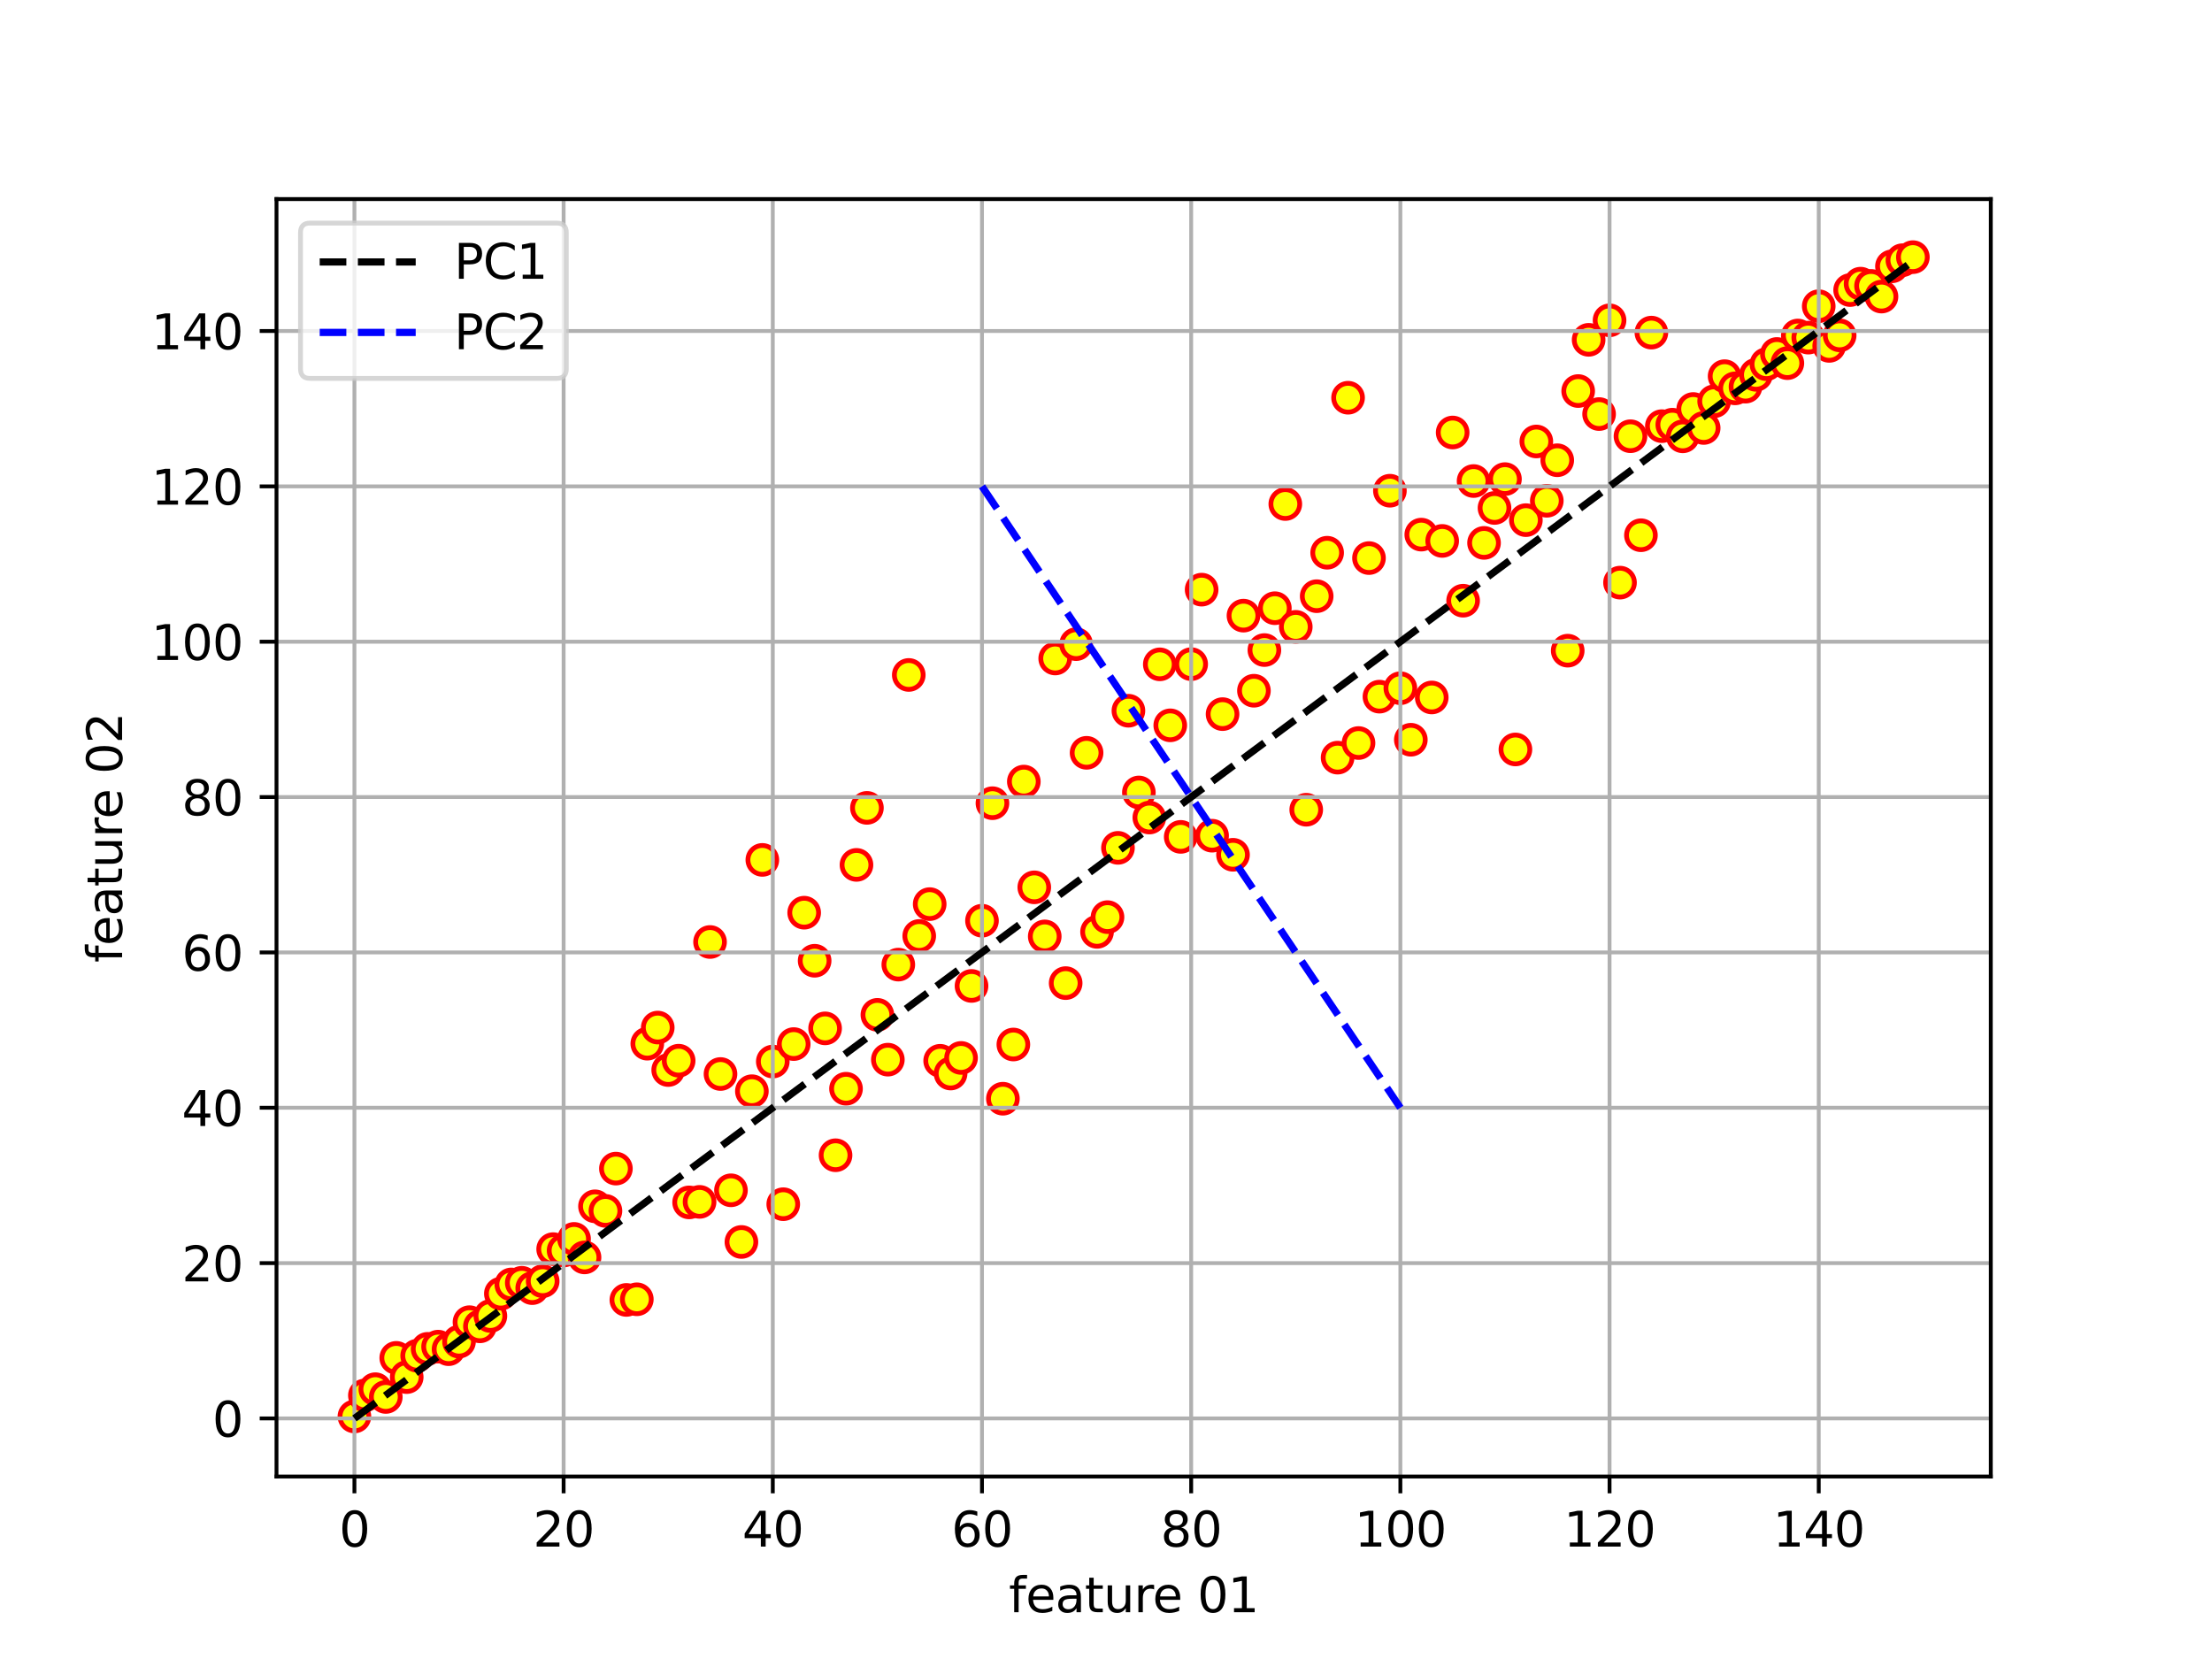 <?xml version="1.0" encoding="utf-8" standalone="no"?>
<!DOCTYPE svg PUBLIC "-//W3C//DTD SVG 1.1//EN"
  "http://www.w3.org/Graphics/SVG/1.1/DTD/svg11.dtd">
<svg xmlns:xlink="http://www.w3.org/1999/xlink" width="460.8pt" height="345.6pt" viewBox="0 0 460.8 345.6" xmlns="http://www.w3.org/2000/svg" version="1.1">
 <defs>
  <style type="text/css">*{stroke-linejoin: round; stroke-linecap: butt}</style>
 </defs>
 <g id="figure_1">
  <g id="patch_1">
   <path d="M 0 345.6 
L 460.8 345.6 
L 460.8 0 
L 0 0 
z
" style="fill: #ffffff"/>
  </g>
  <g id="axes_1">
   <g id="patch_2">
    <path d="M 57.6 307.584 
L 414.72 307.584 
L 414.72 41.472 
L 57.6 41.472 
z
" style="fill: #ffffff"/>
   </g>
   <g id="PathCollection_1">
    <defs>
     <path id="mea6f9abe26" d="M 0 3 
C 0.796 3 1.559 2.684 2.121 2.121 
C 2.684 1.559 3 0.796 3 0 
C 3 -0.796 2.684 -1.559 2.121 -2.121 
C 1.559 -2.684 0.796 -3 0 -3 
C -0.796 -3 -1.559 -2.684 -2.121 -2.121 
C -2.684 -1.559 -3 -0.796 -3 0 
C -3 0.796 -2.684 1.559 -2.121 2.121 
C -1.559 2.684 -0.796 3 0 3 
z
" style="stroke: #ff0000"/>
    </defs>
    <g clip-path="url(#pfb9ead00b9)">
     <use xlink:href="#mea6f9abe26" x="73.833" y="295.074" style="fill: #ffff00; stroke: #ff0000"/>
     <use xlink:href="#mea6f9abe26" x="76.012" y="290.694" style="fill: #ffff00; stroke: #ff0000"/>
     <use xlink:href="#mea6f9abe26" x="78.191" y="289.396" style="fill: #ffff00; stroke: #ff0000"/>
     <use xlink:href="#mea6f9abe26" x="80.369" y="291.011" style="fill: #ffff00; stroke: #ff0000"/>
     <use xlink:href="#mea6f9abe26" x="82.548" y="282.87" style="fill: #ffff00; stroke: #ff0000"/>
     <use xlink:href="#mea6f9abe26" x="84.727" y="286.873" style="fill: #ffff00; stroke: #ff0000"/>
     <use xlink:href="#mea6f9abe26" x="86.906" y="282.425" style="fill: #ffff00; stroke: #ff0000"/>
     <use xlink:href="#mea6f9abe26" x="89.085" y="280.988" style="fill: #ffff00; stroke: #ff0000"/>
     <use xlink:href="#mea6f9abe26" x="91.264" y="280.531" style="fill: #ffff00; stroke: #ff0000"/>
     <use xlink:href="#mea6f9abe26" x="93.443" y="281.061" style="fill: #ffff00; stroke: #ff0000"/>
     <use xlink:href="#mea6f9abe26" x="95.622" y="279.485" style="fill: #ffff00; stroke: #ff0000"/>
     <use xlink:href="#mea6f9abe26" x="97.801" y="275.436" style="fill: #ffff00; stroke: #ff0000"/>
     <use xlink:href="#mea6f9abe26" x="99.979" y="276.297" style="fill: #ffff00; stroke: #ff0000"/>
     <use xlink:href="#mea6f9abe26" x="102.158" y="274.141" style="fill: #ffff00; stroke: #ff0000"/>
     <use xlink:href="#mea6f9abe26" x="104.337" y="269.491" style="fill: #ffff00; stroke: #ff0000"/>
     <use xlink:href="#mea6f9abe26" x="106.516" y="267.574" style="fill: #ffff00; stroke: #ff0000"/>
     <use xlink:href="#mea6f9abe26" x="108.695" y="267.225" style="fill: #ffff00; stroke: #ff0000"/>
     <use xlink:href="#mea6f9abe26" x="110.874" y="268.342" style="fill: #ffff00; stroke: #ff0000"/>
     <use xlink:href="#mea6f9abe26" x="113.053" y="266.897" style="fill: #ffff00; stroke: #ff0000"/>
     <use xlink:href="#mea6f9abe26" x="115.232" y="260.218" style="fill: #ffff00; stroke: #ff0000"/>
     <use xlink:href="#mea6f9abe26" x="117.411" y="260.507" style="fill: #ffff00; stroke: #ff0000"/>
     <use xlink:href="#mea6f9abe26" x="119.589" y="258.086" style="fill: #ffff00; stroke: #ff0000"/>
     <use xlink:href="#mea6f9abe26" x="121.768" y="261.941" style="fill: #ffff00; stroke: #ff0000"/>
     <use xlink:href="#mea6f9abe26" x="123.947" y="251.298" style="fill: #ffff00; stroke: #ff0000"/>
     <use xlink:href="#mea6f9abe26" x="126.126" y="252.251" style="fill: #ffff00; stroke: #ff0000"/>
     <use xlink:href="#mea6f9abe26" x="128.305" y="243.441" style="fill: #ffff00; stroke: #ff0000"/>
     <use xlink:href="#mea6f9abe26" x="130.484" y="270.796" style="fill: #ffff00; stroke: #ff0000"/>
     <use xlink:href="#mea6f9abe26" x="132.663" y="270.665" style="fill: #ffff00; stroke: #ff0000"/>
     <use xlink:href="#mea6f9abe26" x="134.842" y="217.417" style="fill: #ffff00; stroke: #ff0000"/>
     <use xlink:href="#mea6f9abe26" x="137.021" y="214.062" style="fill: #ffff00; stroke: #ff0000"/>
     <use xlink:href="#mea6f9abe26" x="139.199" y="222.905" style="fill: #ffff00; stroke: #ff0000"/>
     <use xlink:href="#mea6f9abe26" x="141.378" y="220.963" style="fill: #ffff00; stroke: #ff0000"/>
     <use xlink:href="#mea6f9abe26" x="143.557" y="250.481" style="fill: #ffff00; stroke: #ff0000"/>
     <use xlink:href="#mea6f9abe26" x="145.736" y="250.372" style="fill: #ffff00; stroke: #ff0000"/>
     <use xlink:href="#mea6f9abe26" x="147.915" y="196.235" style="fill: #ffff00; stroke: #ff0000"/>
     <use xlink:href="#mea6f9abe26" x="150.094" y="223.737" style="fill: #ffff00; stroke: #ff0000"/>
     <use xlink:href="#mea6f9abe26" x="152.273" y="247.961" style="fill: #ffff00; stroke: #ff0000"/>
     <use xlink:href="#mea6f9abe26" x="154.452" y="258.724" style="fill: #ffff00; stroke: #ff0000"/>
     <use xlink:href="#mea6f9abe26" x="156.631" y="227.319" style="fill: #ffff00; stroke: #ff0000"/>
     <use xlink:href="#mea6f9abe26" x="158.809" y="179.132" style="fill: #ffff00; stroke: #ff0000"/>
     <use xlink:href="#mea6f9abe26" x="160.988" y="221.14" style="fill: #ffff00; stroke: #ff0000"/>
     <use xlink:href="#mea6f9abe26" x="163.167" y="250.859" style="fill: #ffff00; stroke: #ff0000"/>
     <use xlink:href="#mea6f9abe26" x="165.346" y="217.5" style="fill: #ffff00; stroke: #ff0000"/>
     <use xlink:href="#mea6f9abe26" x="167.525" y="190.13" style="fill: #ffff00; stroke: #ff0000"/>
     <use xlink:href="#mea6f9abe26" x="169.704" y="200.142" style="fill: #ffff00; stroke: #ff0000"/>
     <use xlink:href="#mea6f9abe26" x="171.883" y="214.228" style="fill: #ffff00; stroke: #ff0000"/>
     <use xlink:href="#mea6f9abe26" x="174.062" y="240.659" style="fill: #ffff00; stroke: #ff0000"/>
     <use xlink:href="#mea6f9abe26" x="176.241" y="226.804" style="fill: #ffff00; stroke: #ff0000"/>
     <use xlink:href="#mea6f9abe26" x="178.419" y="180.172" style="fill: #ffff00; stroke: #ff0000"/>
     <use xlink:href="#mea6f9abe26" x="180.598" y="168.294" style="fill: #ffff00; stroke: #ff0000"/>
     <use xlink:href="#mea6f9abe26" x="182.777" y="211.409" style="fill: #ffff00; stroke: #ff0000"/>
     <use xlink:href="#mea6f9abe26" x="184.956" y="220.745" style="fill: #ffff00; stroke: #ff0000"/>
     <use xlink:href="#mea6f9abe26" x="187.135" y="200.947" style="fill: #ffff00; stroke: #ff0000"/>
     <use xlink:href="#mea6f9abe26" x="189.314" y="140.605" style="fill: #ffff00; stroke: #ff0000"/>
     <use xlink:href="#mea6f9abe26" x="191.493" y="194.982" style="fill: #ffff00; stroke: #ff0000"/>
     <use xlink:href="#mea6f9abe26" x="193.672" y="188.345" style="fill: #ffff00; stroke: #ff0000"/>
     <use xlink:href="#mea6f9abe26" x="195.851" y="220.98" style="fill: #ffff00; stroke: #ff0000"/>
     <use xlink:href="#mea6f9abe26" x="198.029" y="223.638" style="fill: #ffff00; stroke: #ff0000"/>
     <use xlink:href="#mea6f9abe26" x="200.208" y="220.387" style="fill: #ffff00; stroke: #ff0000"/>
     <use xlink:href="#mea6f9abe26" x="202.387" y="205.389" style="fill: #ffff00; stroke: #ff0000"/>
     <use xlink:href="#mea6f9abe26" x="204.566" y="191.803" style="fill: #ffff00; stroke: #ff0000"/>
     <use xlink:href="#mea6f9abe26" x="206.745" y="167.321" style="fill: #ffff00; stroke: #ff0000"/>
     <use xlink:href="#mea6f9abe26" x="208.924" y="228.883" style="fill: #ffff00; stroke: #ff0000"/>
     <use xlink:href="#mea6f9abe26" x="211.103" y="217.59" style="fill: #ffff00; stroke: #ff0000"/>
     <use xlink:href="#mea6f9abe26" x="213.282" y="162.819" style="fill: #ffff00; stroke: #ff0000"/>
     <use xlink:href="#mea6f9abe26" x="215.461" y="184.849" style="fill: #ffff00; stroke: #ff0000"/>
     <use xlink:href="#mea6f9abe26" x="217.639" y="195.07" style="fill: #ffff00; stroke: #ff0000"/>
     <use xlink:href="#mea6f9abe26" x="219.818" y="137.176" style="fill: #ffff00; stroke: #ff0000"/>
     <use xlink:href="#mea6f9abe26" x="221.997" y="204.801" style="fill: #ffff00; stroke: #ff0000"/>
     <use xlink:href="#mea6f9abe26" x="224.176" y="134.188" style="fill: #ffff00; stroke: #ff0000"/>
     <use xlink:href="#mea6f9abe26" x="226.355" y="156.825" style="fill: #ffff00; stroke: #ff0000"/>
     <use xlink:href="#mea6f9abe26" x="228.534" y="194.122" style="fill: #ffff00; stroke: #ff0000"/>
     <use xlink:href="#mea6f9abe26" x="230.713" y="191.056" style="fill: #ffff00; stroke: #ff0000"/>
     <use xlink:href="#mea6f9abe26" x="232.892" y="176.621" style="fill: #ffff00; stroke: #ff0000"/>
     <use xlink:href="#mea6f9abe26" x="235.071" y="148.06" style="fill: #ffff00; stroke: #ff0000"/>
     <use xlink:href="#mea6f9abe26" x="237.249" y="165.084" style="fill: #ffff00; stroke: #ff0000"/>
     <use xlink:href="#mea6f9abe26" x="239.428" y="170.309" style="fill: #ffff00; stroke: #ff0000"/>
     <use xlink:href="#mea6f9abe26" x="241.607" y="138.394" style="fill: #ffff00; stroke: #ff0000"/>
     <use xlink:href="#mea6f9abe26" x="243.786" y="151.1" style="fill: #ffff00; stroke: #ff0000"/>
     <use xlink:href="#mea6f9abe26" x="245.965" y="174.336" style="fill: #ffff00; stroke: #ff0000"/>
     <use xlink:href="#mea6f9abe26" x="248.144" y="138.354" style="fill: #ffff00; stroke: #ff0000"/>
     <use xlink:href="#mea6f9abe26" x="250.323" y="122.836" style="fill: #ffff00; stroke: #ff0000"/>
     <use xlink:href="#mea6f9abe26" x="252.502" y="174.093" style="fill: #ffff00; stroke: #ff0000"/>
     <use xlink:href="#mea6f9abe26" x="254.681" y="148.766" style="fill: #ffff00; stroke: #ff0000"/>
     <use xlink:href="#mea6f9abe26" x="256.859" y="178.066" style="fill: #ffff00; stroke: #ff0000"/>
     <use xlink:href="#mea6f9abe26" x="259.038" y="128.25" style="fill: #ffff00; stroke: #ff0000"/>
     <use xlink:href="#mea6f9abe26" x="261.217" y="143.894" style="fill: #ffff00; stroke: #ff0000"/>
     <use xlink:href="#mea6f9abe26" x="263.396" y="135.42" style="fill: #ffff00; stroke: #ff0000"/>
     <use xlink:href="#mea6f9abe26" x="265.575" y="126.701" style="fill: #ffff00; stroke: #ff0000"/>
     <use xlink:href="#mea6f9abe26" x="267.754" y="104.997" style="fill: #ffff00; stroke: #ff0000"/>
     <use xlink:href="#mea6f9abe26" x="269.933" y="130.585" style="fill: #ffff00; stroke: #ff0000"/>
     <use xlink:href="#mea6f9abe26" x="272.112" y="168.681" style="fill: #ffff00; stroke: #ff0000"/>
     <use xlink:href="#mea6f9abe26" x="274.291" y="124.198" style="fill: #ffff00; stroke: #ff0000"/>
     <use xlink:href="#mea6f9abe26" x="276.469" y="115.145" style="fill: #ffff00; stroke: #ff0000"/>
     <use xlink:href="#mea6f9abe26" x="278.648" y="157.832" style="fill: #ffff00; stroke: #ff0000"/>
     <use xlink:href="#mea6f9abe26" x="280.827" y="82.855" style="fill: #ffff00; stroke: #ff0000"/>
     <use xlink:href="#mea6f9abe26" x="283.006" y="154.788" style="fill: #ffff00; stroke: #ff0000"/>
     <use xlink:href="#mea6f9abe26" x="285.185" y="116.257" style="fill: #ffff00; stroke: #ff0000"/>
     <use xlink:href="#mea6f9abe26" x="287.364" y="145.126" style="fill: #ffff00; stroke: #ff0000"/>
     <use xlink:href="#mea6f9abe26" x="289.543" y="102.227" style="fill: #ffff00; stroke: #ff0000"/>
     <use xlink:href="#mea6f9abe26" x="291.722" y="143.369" style="fill: #ffff00; stroke: #ff0000"/>
     <use xlink:href="#mea6f9abe26" x="293.901" y="154.102" style="fill: #ffff00; stroke: #ff0000"/>
     <use xlink:href="#mea6f9abe26" x="296.079" y="111.373" style="fill: #ffff00; stroke: #ff0000"/>
     <use xlink:href="#mea6f9abe26" x="298.258" y="145.295" style="fill: #ffff00; stroke: #ff0000"/>
     <use xlink:href="#mea6f9abe26" x="300.437" y="112.684" style="fill: #ffff00; stroke: #ff0000"/>
     <use xlink:href="#mea6f9abe26" x="302.616" y="90.098" style="fill: #ffff00; stroke: #ff0000"/>
     <use xlink:href="#mea6f9abe26" x="304.795" y="125.137" style="fill: #ffff00; stroke: #ff0000"/>
     <use xlink:href="#mea6f9abe26" x="306.974" y="100.209" style="fill: #ffff00; stroke: #ff0000"/>
     <use xlink:href="#mea6f9abe26" x="309.153" y="113.096" style="fill: #ffff00; stroke: #ff0000"/>
     <use xlink:href="#mea6f9abe26" x="311.332" y="105.818" style="fill: #ffff00; stroke: #ff0000"/>
     <use xlink:href="#mea6f9abe26" x="313.511" y="99.809" style="fill: #ffff00; stroke: #ff0000"/>
     <use xlink:href="#mea6f9abe26" x="315.689" y="156.125" style="fill: #ffff00; stroke: #ff0000"/>
     <use xlink:href="#mea6f9abe26" x="317.868" y="108.356" style="fill: #ffff00; stroke: #ff0000"/>
     <use xlink:href="#mea6f9abe26" x="320.047" y="91.969" style="fill: #ffff00; stroke: #ff0000"/>
     <use xlink:href="#mea6f9abe26" x="322.226" y="104.32" style="fill: #ffff00; stroke: #ff0000"/>
     <use xlink:href="#mea6f9abe26" x="324.405" y="95.878" style="fill: #ffff00; stroke: #ff0000"/>
     <use xlink:href="#mea6f9abe26" x="326.584" y="135.548" style="fill: #ffff00; stroke: #ff0000"/>
     <use xlink:href="#mea6f9abe26" x="328.763" y="81.463" style="fill: #ffff00; stroke: #ff0000"/>
     <use xlink:href="#mea6f9abe26" x="330.942" y="70.792" style="fill: #ffff00; stroke: #ff0000"/>
     <use xlink:href="#mea6f9abe26" x="333.121" y="86.256" style="fill: #ffff00; stroke: #ff0000"/>
     <use xlink:href="#mea6f9abe26" x="335.299" y="66.727" style="fill: #ffff00; stroke: #ff0000"/>
     <use xlink:href="#mea6f9abe26" x="337.478" y="121.373" style="fill: #ffff00; stroke: #ff0000"/>
     <use xlink:href="#mea6f9abe26" x="339.657" y="90.876" style="fill: #ffff00; stroke: #ff0000"/>
     <use xlink:href="#mea6f9abe26" x="341.836" y="111.499" style="fill: #ffff00; stroke: #ff0000"/>
     <use xlink:href="#mea6f9abe26" x="344.015" y="69.289" style="fill: #ffff00; stroke: #ff0000"/>
     <use xlink:href="#mea6f9abe26" x="346.194" y="88.775" style="fill: #ffff00; stroke: #ff0000"/>
     <use xlink:href="#mea6f9abe26" x="348.373" y="88.473" style="fill: #ffff00; stroke: #ff0000"/>
     <use xlink:href="#mea6f9abe26" x="350.552" y="90.897" style="fill: #ffff00; stroke: #ff0000"/>
     <use xlink:href="#mea6f9abe26" x="352.731" y="85.203" style="fill: #ffff00; stroke: #ff0000"/>
     <use xlink:href="#mea6f9abe26" x="354.909" y="89.155" style="fill: #ffff00; stroke: #ff0000"/>
     <use xlink:href="#mea6f9abe26" x="357.088" y="83.592" style="fill: #ffff00; stroke: #ff0000"/>
     <use xlink:href="#mea6f9abe26" x="359.267" y="78.365" style="fill: #ffff00; stroke: #ff0000"/>
     <use xlink:href="#mea6f9abe26" x="361.446" y="80.904" style="fill: #ffff00; stroke: #ff0000"/>
     <use xlink:href="#mea6f9abe26" x="363.625" y="80.545" style="fill: #ffff00; stroke: #ff0000"/>
     <use xlink:href="#mea6f9abe26" x="365.804" y="78.081" style="fill: #ffff00; stroke: #ff0000"/>
     <use xlink:href="#mea6f9abe26" x="367.983" y="75.866" style="fill: #ffff00; stroke: #ff0000"/>
     <use xlink:href="#mea6f9abe26" x="370.162" y="73.74" style="fill: #ffff00; stroke: #ff0000"/>
     <use xlink:href="#mea6f9abe26" x="372.341" y="75.65" style="fill: #ffff00; stroke: #ff0000"/>
     <use xlink:href="#mea6f9abe26" x="374.519" y="69.893" style="fill: #ffff00; stroke: #ff0000"/>
     <use xlink:href="#mea6f9abe26" x="376.698" y="70.333" style="fill: #ffff00; stroke: #ff0000"/>
     <use xlink:href="#mea6f9abe26" x="378.877" y="63.789" style="fill: #ffff00; stroke: #ff0000"/>
     <use xlink:href="#mea6f9abe26" x="381.056" y="72.054" style="fill: #ffff00; stroke: #ff0000"/>
     <use xlink:href="#mea6f9abe26" x="383.235" y="69.857" style="fill: #ffff00; stroke: #ff0000"/>
     <use xlink:href="#mea6f9abe26" x="385.414" y="60.425" style="fill: #ffff00; stroke: #ff0000"/>
     <use xlink:href="#mea6f9abe26" x="387.593" y="59.094" style="fill: #ffff00; stroke: #ff0000"/>
     <use xlink:href="#mea6f9abe26" x="389.772" y="59.559" style="fill: #ffff00; stroke: #ff0000"/>
     <use xlink:href="#mea6f9abe26" x="391.951" y="61.783" style="fill: #ffff00; stroke: #ff0000"/>
     <use xlink:href="#mea6f9abe26" x="394.129" y="55.479" style="fill: #ffff00; stroke: #ff0000"/>
     <use xlink:href="#mea6f9abe26" x="396.308" y="54.208" style="fill: #ffff00; stroke: #ff0000"/>
     <use xlink:href="#mea6f9abe26" x="398.487" y="53.568" style="fill: #ffff00; stroke: #ff0000"/>
    </g>
   </g>
   <g id="matplotlib.axis_1">
    <g id="xtick_1">
     <g id="line2d_1">
      <path d="M 73.833 307.584 
L 73.833 41.472 
" clip-path="url(#pfb9ead00b9)" style="fill: none; stroke: #b0b0b0; stroke-width: 0.8; stroke-linecap: square"/>
     </g>
     <g id="line2d_2">
      <defs>
       <path id="m27be4d4d82" d="M 0 0 
L 0 3.5 
" style="stroke: #000000; stroke-width: 0.8"/>
      </defs>
      <g>
       <use xlink:href="#m27be4d4d82" x="73.833" y="307.584" style="stroke: #000000; stroke-width: 0.8"/>
      </g>
     </g>
     <g id="text_1">
      <!-- 0 -->
      <g transform="translate(70.651 322.182) scale(0.1 -0.1)">
       <defs>
        <path id="DejaVuSans-30" d="M 2034 4250 
Q 1547 4250 1301 3770 
Q 1056 3291 1056 2328 
Q 1056 1369 1301 889 
Q 1547 409 2034 409 
Q 2525 409 2770 889 
Q 3016 1369 3016 2328 
Q 3016 3291 2770 3770 
Q 2525 4250 2034 4250 
z
M 2034 4750 
Q 2819 4750 3233 4129 
Q 3647 3509 3647 2328 
Q 3647 1150 3233 529 
Q 2819 -91 2034 -91 
Q 1250 -91 836 529 
Q 422 1150 422 2328 
Q 422 3509 836 4129 
Q 1250 4750 2034 4750 
z
" transform="scale(0.016)"/>
       </defs>
       <use xlink:href="#DejaVuSans-30"/>
      </g>
     </g>
    </g>
    <g id="xtick_2">
     <g id="line2d_3">
      <path d="M 117.411 307.584 
L 117.411 41.472 
" clip-path="url(#pfb9ead00b9)" style="fill: none; stroke: #b0b0b0; stroke-width: 0.8; stroke-linecap: square"/>
     </g>
     <g id="line2d_4">
      <g>
       <use xlink:href="#m27be4d4d82" x="117.411" y="307.584" style="stroke: #000000; stroke-width: 0.8"/>
      </g>
     </g>
     <g id="text_2">
      <!-- 20 -->
      <g transform="translate(111.048 322.182) scale(0.1 -0.1)">
       <defs>
        <path id="DejaVuSans-32" d="M 1228 531 
L 3431 531 
L 3431 0 
L 469 0 
L 469 531 
Q 828 903 1448 1529 
Q 2069 2156 2228 2338 
Q 2531 2678 2651 2914 
Q 2772 3150 2772 3378 
Q 2772 3750 2511 3984 
Q 2250 4219 1831 4219 
Q 1534 4219 1204 4116 
Q 875 4013 500 3803 
L 500 4441 
Q 881 4594 1212 4672 
Q 1544 4750 1819 4750 
Q 2544 4750 2975 4387 
Q 3406 4025 3406 3419 
Q 3406 3131 3298 2873 
Q 3191 2616 2906 2266 
Q 2828 2175 2409 1742 
Q 1991 1309 1228 531 
z
" transform="scale(0.016)"/>
       </defs>
       <use xlink:href="#DejaVuSans-32"/>
       <use xlink:href="#DejaVuSans-30" x="63.623"/>
      </g>
     </g>
    </g>
    <g id="xtick_3">
     <g id="line2d_5">
      <path d="M 160.988 307.584 
L 160.988 41.472 
" clip-path="url(#pfb9ead00b9)" style="fill: none; stroke: #b0b0b0; stroke-width: 0.8; stroke-linecap: square"/>
     </g>
     <g id="line2d_6">
      <g>
       <use xlink:href="#m27be4d4d82" x="160.988" y="307.584" style="stroke: #000000; stroke-width: 0.8"/>
      </g>
     </g>
     <g id="text_3">
      <!-- 40 -->
      <g transform="translate(154.626 322.182) scale(0.1 -0.1)">
       <defs>
        <path id="DejaVuSans-34" d="M 2419 4116 
L 825 1625 
L 2419 1625 
L 2419 4116 
z
M 2253 4666 
L 3047 4666 
L 3047 1625 
L 3713 1625 
L 3713 1100 
L 3047 1100 
L 3047 0 
L 2419 0 
L 2419 1100 
L 313 1100 
L 313 1709 
L 2253 4666 
z
" transform="scale(0.016)"/>
       </defs>
       <use xlink:href="#DejaVuSans-34"/>
       <use xlink:href="#DejaVuSans-30" x="63.623"/>
      </g>
     </g>
    </g>
    <g id="xtick_4">
     <g id="line2d_7">
      <path d="M 204.566 307.584 
L 204.566 41.472 
" clip-path="url(#pfb9ead00b9)" style="fill: none; stroke: #b0b0b0; stroke-width: 0.8; stroke-linecap: square"/>
     </g>
     <g id="line2d_8">
      <g>
       <use xlink:href="#m27be4d4d82" x="204.566" y="307.584" style="stroke: #000000; stroke-width: 0.8"/>
      </g>
     </g>
     <g id="text_4">
      <!-- 60 -->
      <g transform="translate(198.204 322.182) scale(0.1 -0.1)">
       <defs>
        <path id="DejaVuSans-36" d="M 2113 2584 
Q 1688 2584 1439 2293 
Q 1191 2003 1191 1497 
Q 1191 994 1439 701 
Q 1688 409 2113 409 
Q 2538 409 2786 701 
Q 3034 994 3034 1497 
Q 3034 2003 2786 2293 
Q 2538 2584 2113 2584 
z
M 3366 4563 
L 3366 3988 
Q 3128 4100 2886 4159 
Q 2644 4219 2406 4219 
Q 1781 4219 1451 3797 
Q 1122 3375 1075 2522 
Q 1259 2794 1537 2939 
Q 1816 3084 2150 3084 
Q 2853 3084 3261 2657 
Q 3669 2231 3669 1497 
Q 3669 778 3244 343 
Q 2819 -91 2113 -91 
Q 1303 -91 875 529 
Q 447 1150 447 2328 
Q 447 3434 972 4092 
Q 1497 4750 2381 4750 
Q 2619 4750 2861 4703 
Q 3103 4656 3366 4563 
z
" transform="scale(0.016)"/>
       </defs>
       <use xlink:href="#DejaVuSans-36"/>
       <use xlink:href="#DejaVuSans-30" x="63.623"/>
      </g>
     </g>
    </g>
    <g id="xtick_5">
     <g id="line2d_9">
      <path d="M 248.144 307.584 
L 248.144 41.472 
" clip-path="url(#pfb9ead00b9)" style="fill: none; stroke: #b0b0b0; stroke-width: 0.8; stroke-linecap: square"/>
     </g>
     <g id="line2d_10">
      <g>
       <use xlink:href="#m27be4d4d82" x="248.144" y="307.584" style="stroke: #000000; stroke-width: 0.8"/>
      </g>
     </g>
     <g id="text_5">
      <!-- 80 -->
      <g transform="translate(241.781 322.182) scale(0.1 -0.1)">
       <defs>
        <path id="DejaVuSans-38" d="M 2034 2216 
Q 1584 2216 1326 1975 
Q 1069 1734 1069 1313 
Q 1069 891 1326 650 
Q 1584 409 2034 409 
Q 2484 409 2743 651 
Q 3003 894 3003 1313 
Q 3003 1734 2745 1975 
Q 2488 2216 2034 2216 
z
M 1403 2484 
Q 997 2584 770 2862 
Q 544 3141 544 3541 
Q 544 4100 942 4425 
Q 1341 4750 2034 4750 
Q 2731 4750 3128 4425 
Q 3525 4100 3525 3541 
Q 3525 3141 3298 2862 
Q 3072 2584 2669 2484 
Q 3125 2378 3379 2068 
Q 3634 1759 3634 1313 
Q 3634 634 3220 271 
Q 2806 -91 2034 -91 
Q 1263 -91 848 271 
Q 434 634 434 1313 
Q 434 1759 690 2068 
Q 947 2378 1403 2484 
z
M 1172 3481 
Q 1172 3119 1398 2916 
Q 1625 2713 2034 2713 
Q 2441 2713 2670 2916 
Q 2900 3119 2900 3481 
Q 2900 3844 2670 4047 
Q 2441 4250 2034 4250 
Q 1625 4250 1398 4047 
Q 1172 3844 1172 3481 
z
" transform="scale(0.016)"/>
       </defs>
       <use xlink:href="#DejaVuSans-38"/>
       <use xlink:href="#DejaVuSans-30" x="63.623"/>
      </g>
     </g>
    </g>
    <g id="xtick_6">
     <g id="line2d_11">
      <path d="M 291.722 307.584 
L 291.722 41.472 
" clip-path="url(#pfb9ead00b9)" style="fill: none; stroke: #b0b0b0; stroke-width: 0.8; stroke-linecap: square"/>
     </g>
     <g id="line2d_12">
      <g>
       <use xlink:href="#m27be4d4d82" x="291.722" y="307.584" style="stroke: #000000; stroke-width: 0.8"/>
      </g>
     </g>
     <g id="text_6">
      <!-- 100 -->
      <g transform="translate(282.178 322.182) scale(0.1 -0.1)">
       <defs>
        <path id="DejaVuSans-31" d="M 794 531 
L 1825 531 
L 1825 4091 
L 703 3866 
L 703 4441 
L 1819 4666 
L 2450 4666 
L 2450 531 
L 3481 531 
L 3481 0 
L 794 0 
L 794 531 
z
" transform="scale(0.016)"/>
       </defs>
       <use xlink:href="#DejaVuSans-31"/>
       <use xlink:href="#DejaVuSans-30" x="63.623"/>
       <use xlink:href="#DejaVuSans-30" x="127.246"/>
      </g>
     </g>
    </g>
    <g id="xtick_7">
     <g id="line2d_13">
      <path d="M 335.299 307.584 
L 335.299 41.472 
" clip-path="url(#pfb9ead00b9)" style="fill: none; stroke: #b0b0b0; stroke-width: 0.8; stroke-linecap: square"/>
     </g>
     <g id="line2d_14">
      <g>
       <use xlink:href="#m27be4d4d82" x="335.299" y="307.584" style="stroke: #000000; stroke-width: 0.8"/>
      </g>
     </g>
     <g id="text_7">
      <!-- 120 -->
      <g transform="translate(325.756 322.182) scale(0.1 -0.1)">
       <use xlink:href="#DejaVuSans-31"/>
       <use xlink:href="#DejaVuSans-32" x="63.623"/>
       <use xlink:href="#DejaVuSans-30" x="127.246"/>
      </g>
     </g>
    </g>
    <g id="xtick_8">
     <g id="line2d_15">
      <path d="M 378.877 307.584 
L 378.877 41.472 
" clip-path="url(#pfb9ead00b9)" style="fill: none; stroke: #b0b0b0; stroke-width: 0.8; stroke-linecap: square"/>
     </g>
     <g id="line2d_16">
      <g>
       <use xlink:href="#m27be4d4d82" x="378.877" y="307.584" style="stroke: #000000; stroke-width: 0.8"/>
      </g>
     </g>
     <g id="text_8">
      <!-- 140 -->
      <g transform="translate(369.334 322.182) scale(0.1 -0.1)">
       <use xlink:href="#DejaVuSans-31"/>
       <use xlink:href="#DejaVuSans-34" x="63.623"/>
       <use xlink:href="#DejaVuSans-30" x="127.246"/>
      </g>
     </g>
    </g>
    <g id="text_9">
     <!-- feature 01 -->
     <g transform="translate(210.159 335.861) scale(0.1 -0.1)">
      <defs>
       <path id="DejaVuSans-66" d="M 2375 4863 
L 2375 4384 
L 1825 4384 
Q 1516 4384 1395 4259 
Q 1275 4134 1275 3809 
L 1275 3500 
L 2222 3500 
L 2222 3053 
L 1275 3053 
L 1275 0 
L 697 0 
L 697 3053 
L 147 3053 
L 147 3500 
L 697 3500 
L 697 3744 
Q 697 4328 969 4595 
Q 1241 4863 1831 4863 
L 2375 4863 
z
" transform="scale(0.016)"/>
       <path id="DejaVuSans-65" d="M 3597 1894 
L 3597 1613 
L 953 1613 
Q 991 1019 1311 708 
Q 1631 397 2203 397 
Q 2534 397 2845 478 
Q 3156 559 3463 722 
L 3463 178 
Q 3153 47 2828 -22 
Q 2503 -91 2169 -91 
Q 1331 -91 842 396 
Q 353 884 353 1716 
Q 353 2575 817 3079 
Q 1281 3584 2069 3584 
Q 2775 3584 3186 3129 
Q 3597 2675 3597 1894 
z
M 3022 2063 
Q 3016 2534 2758 2815 
Q 2500 3097 2075 3097 
Q 1594 3097 1305 2825 
Q 1016 2553 972 2059 
L 3022 2063 
z
" transform="scale(0.016)"/>
       <path id="DejaVuSans-61" d="M 2194 1759 
Q 1497 1759 1228 1600 
Q 959 1441 959 1056 
Q 959 750 1161 570 
Q 1363 391 1709 391 
Q 2188 391 2477 730 
Q 2766 1069 2766 1631 
L 2766 1759 
L 2194 1759 
z
M 3341 1997 
L 3341 0 
L 2766 0 
L 2766 531 
Q 2569 213 2275 61 
Q 1981 -91 1556 -91 
Q 1019 -91 701 211 
Q 384 513 384 1019 
Q 384 1609 779 1909 
Q 1175 2209 1959 2209 
L 2766 2209 
L 2766 2266 
Q 2766 2663 2505 2880 
Q 2244 3097 1772 3097 
Q 1472 3097 1187 3025 
Q 903 2953 641 2809 
L 641 3341 
Q 956 3463 1253 3523 
Q 1550 3584 1831 3584 
Q 2591 3584 2966 3190 
Q 3341 2797 3341 1997 
z
" transform="scale(0.016)"/>
       <path id="DejaVuSans-74" d="M 1172 4494 
L 1172 3500 
L 2356 3500 
L 2356 3053 
L 1172 3053 
L 1172 1153 
Q 1172 725 1289 603 
Q 1406 481 1766 481 
L 2356 481 
L 2356 0 
L 1766 0 
Q 1100 0 847 248 
Q 594 497 594 1153 
L 594 3053 
L 172 3053 
L 172 3500 
L 594 3500 
L 594 4494 
L 1172 4494 
z
" transform="scale(0.016)"/>
       <path id="DejaVuSans-75" d="M 544 1381 
L 544 3500 
L 1119 3500 
L 1119 1403 
Q 1119 906 1312 657 
Q 1506 409 1894 409 
Q 2359 409 2629 706 
Q 2900 1003 2900 1516 
L 2900 3500 
L 3475 3500 
L 3475 0 
L 2900 0 
L 2900 538 
Q 2691 219 2414 64 
Q 2138 -91 1772 -91 
Q 1169 -91 856 284 
Q 544 659 544 1381 
z
M 1991 3584 
L 1991 3584 
z
" transform="scale(0.016)"/>
       <path id="DejaVuSans-72" d="M 2631 2963 
Q 2534 3019 2420 3045 
Q 2306 3072 2169 3072 
Q 1681 3072 1420 2755 
Q 1159 2438 1159 1844 
L 1159 0 
L 581 0 
L 581 3500 
L 1159 3500 
L 1159 2956 
Q 1341 3275 1631 3429 
Q 1922 3584 2338 3584 
Q 2397 3584 2469 3576 
Q 2541 3569 2628 3553 
L 2631 2963 
z
" transform="scale(0.016)"/>
       <path id="DejaVuSans-20" transform="scale(0.016)"/>
      </defs>
      <use xlink:href="#DejaVuSans-66"/>
      <use xlink:href="#DejaVuSans-65" x="35.205"/>
      <use xlink:href="#DejaVuSans-61" x="96.729"/>
      <use xlink:href="#DejaVuSans-74" x="158.008"/>
      <use xlink:href="#DejaVuSans-75" x="197.217"/>
      <use xlink:href="#DejaVuSans-72" x="260.596"/>
      <use xlink:href="#DejaVuSans-65" x="299.459"/>
      <use xlink:href="#DejaVuSans-20" x="360.982"/>
      <use xlink:href="#DejaVuSans-30" x="392.77"/>
      <use xlink:href="#DejaVuSans-31" x="456.393"/>
     </g>
    </g>
   </g>
   <g id="matplotlib.axis_2">
    <g id="ytick_1">
     <g id="line2d_17">
      <path d="M 57.6 295.488 
L 414.72 295.488 
" clip-path="url(#pfb9ead00b9)" style="fill: none; stroke: #b0b0b0; stroke-width: 0.8; stroke-linecap: square"/>
     </g>
     <g id="line2d_18">
      <defs>
       <path id="m6f2629dde0" d="M 0 0 
L -3.5 0 
" style="stroke: #000000; stroke-width: 0.8"/>
      </defs>
      <g>
       <use xlink:href="#m6f2629dde0" x="57.6" y="295.488" style="stroke: #000000; stroke-width: 0.8"/>
      </g>
     </g>
     <g id="text_10">
      <!-- 0 -->
      <g transform="translate(44.237 299.287) scale(0.1 -0.1)">
       <use xlink:href="#DejaVuSans-30"/>
      </g>
     </g>
    </g>
    <g id="ytick_2">
     <g id="line2d_19">
      <path d="M 57.6 263.126 
L 414.72 263.126 
" clip-path="url(#pfb9ead00b9)" style="fill: none; stroke: #b0b0b0; stroke-width: 0.8; stroke-linecap: square"/>
     </g>
     <g id="line2d_20">
      <g>
       <use xlink:href="#m6f2629dde0" x="57.6" y="263.126" style="stroke: #000000; stroke-width: 0.8"/>
      </g>
     </g>
     <g id="text_11">
      <!-- 20 -->
      <g transform="translate(37.875 266.926) scale(0.1 -0.1)">
       <use xlink:href="#DejaVuSans-32"/>
       <use xlink:href="#DejaVuSans-30" x="63.623"/>
      </g>
     </g>
    </g>
    <g id="ytick_3">
     <g id="line2d_21">
      <path d="M 57.6 230.765 
L 414.72 230.765 
" clip-path="url(#pfb9ead00b9)" style="fill: none; stroke: #b0b0b0; stroke-width: 0.8; stroke-linecap: square"/>
     </g>
     <g id="line2d_22">
      <g>
       <use xlink:href="#m6f2629dde0" x="57.6" y="230.765" style="stroke: #000000; stroke-width: 0.8"/>
      </g>
     </g>
     <g id="text_12">
      <!-- 40 -->
      <g transform="translate(37.875 234.564) scale(0.1 -0.1)">
       <use xlink:href="#DejaVuSans-34"/>
       <use xlink:href="#DejaVuSans-30" x="63.623"/>
      </g>
     </g>
    </g>
    <g id="ytick_4">
     <g id="line2d_23">
      <path d="M 57.6 198.403 
L 414.72 198.403 
" clip-path="url(#pfb9ead00b9)" style="fill: none; stroke: #b0b0b0; stroke-width: 0.8; stroke-linecap: square"/>
     </g>
     <g id="line2d_24">
      <g>
       <use xlink:href="#m6f2629dde0" x="57.6" y="198.403" style="stroke: #000000; stroke-width: 0.8"/>
      </g>
     </g>
     <g id="text_13">
      <!-- 60 -->
      <g transform="translate(37.875 202.203) scale(0.1 -0.1)">
       <use xlink:href="#DejaVuSans-36"/>
       <use xlink:href="#DejaVuSans-30" x="63.623"/>
      </g>
     </g>
    </g>
    <g id="ytick_5">
     <g id="line2d_25">
      <path d="M 57.6 166.042 
L 414.72 166.042 
" clip-path="url(#pfb9ead00b9)" style="fill: none; stroke: #b0b0b0; stroke-width: 0.8; stroke-linecap: square"/>
     </g>
     <g id="line2d_26">
      <g>
       <use xlink:href="#m6f2629dde0" x="57.6" y="166.042" style="stroke: #000000; stroke-width: 0.8"/>
      </g>
     </g>
     <g id="text_14">
      <!-- 80 -->
      <g transform="translate(37.875 169.841) scale(0.1 -0.1)">
       <use xlink:href="#DejaVuSans-38"/>
       <use xlink:href="#DejaVuSans-30" x="63.623"/>
      </g>
     </g>
    </g>
    <g id="ytick_6">
     <g id="line2d_27">
      <path d="M 57.6 133.68 
L 414.72 133.68 
" clip-path="url(#pfb9ead00b9)" style="fill: none; stroke: #b0b0b0; stroke-width: 0.8; stroke-linecap: square"/>
     </g>
     <g id="line2d_28">
      <g>
       <use xlink:href="#m6f2629dde0" x="57.6" y="133.68" style="stroke: #000000; stroke-width: 0.8"/>
      </g>
     </g>
     <g id="text_15">
      <!-- 100 -->
      <g transform="translate(31.512 137.479) scale(0.1 -0.1)">
       <use xlink:href="#DejaVuSans-31"/>
       <use xlink:href="#DejaVuSans-30" x="63.623"/>
       <use xlink:href="#DejaVuSans-30" x="127.246"/>
      </g>
     </g>
    </g>
    <g id="ytick_7">
     <g id="line2d_29">
      <path d="M 57.6 101.319 
L 414.72 101.319 
" clip-path="url(#pfb9ead00b9)" style="fill: none; stroke: #b0b0b0; stroke-width: 0.8; stroke-linecap: square"/>
     </g>
     <g id="line2d_30">
      <g>
       <use xlink:href="#m6f2629dde0" x="57.6" y="101.319" style="stroke: #000000; stroke-width: 0.8"/>
      </g>
     </g>
     <g id="text_16">
      <!-- 120 -->
      <g transform="translate(31.512 105.118) scale(0.1 -0.1)">
       <use xlink:href="#DejaVuSans-31"/>
       <use xlink:href="#DejaVuSans-32" x="63.623"/>
       <use xlink:href="#DejaVuSans-30" x="127.246"/>
      </g>
     </g>
    </g>
    <g id="ytick_8">
     <g id="line2d_31">
      <path d="M 57.6 68.957 
L 414.72 68.957 
" clip-path="url(#pfb9ead00b9)" style="fill: none; stroke: #b0b0b0; stroke-width: 0.8; stroke-linecap: square"/>
     </g>
     <g id="line2d_32">
      <g>
       <use xlink:href="#m6f2629dde0" x="57.6" y="68.957" style="stroke: #000000; stroke-width: 0.8"/>
      </g>
     </g>
     <g id="text_17">
      <!-- 140 -->
      <g transform="translate(31.512 72.756) scale(0.1 -0.1)">
       <use xlink:href="#DejaVuSans-31"/>
       <use xlink:href="#DejaVuSans-34" x="63.623"/>
       <use xlink:href="#DejaVuSans-30" x="127.246"/>
      </g>
     </g>
    </g>
    <g id="text_18">
     <!-- feature 02 -->
     <g transform="translate(25.433 200.529) rotate(-90) scale(0.1 -0.1)">
      <use xlink:href="#DejaVuSans-66"/>
      <use xlink:href="#DejaVuSans-65" x="35.205"/>
      <use xlink:href="#DejaVuSans-61" x="96.729"/>
      <use xlink:href="#DejaVuSans-74" x="158.008"/>
      <use xlink:href="#DejaVuSans-75" x="197.217"/>
      <use xlink:href="#DejaVuSans-72" x="260.596"/>
      <use xlink:href="#DejaVuSans-65" x="299.459"/>
      <use xlink:href="#DejaVuSans-20" x="360.982"/>
      <use xlink:href="#DejaVuSans-30" x="392.77"/>
      <use xlink:href="#DejaVuSans-32" x="456.393"/>
     </g>
    </g>
   </g>
   <g id="line2d_33">
    <path d="M 73.833 295.488 
L 398.487 54.394 
L 398.487 54.394 
" clip-path="url(#pfb9ead00b9)" style="fill: none; stroke-dasharray: 5.55,2.4; stroke-dashoffset: 0; stroke: #000000; stroke-width: 1.5"/>
   </g>
   <g id="line2d_34">
    <path d="M 204.566 101.319 
L 291.722 230.765 
" clip-path="url(#pfb9ead00b9)" style="fill: none; stroke-dasharray: 5.55,2.4; stroke-dashoffset: 0; stroke: #0000ff; stroke-width: 1.5"/>
   </g>
   <g id="patch_3">
    <path d="M 57.6 307.584 
L 57.6 41.472 
" style="fill: none; stroke: #000000; stroke-width: 0.8; stroke-linejoin: miter; stroke-linecap: square"/>
   </g>
   <g id="patch_4">
    <path d="M 414.72 307.584 
L 414.72 41.472 
" style="fill: none; stroke: #000000; stroke-width: 0.8; stroke-linejoin: miter; stroke-linecap: square"/>
   </g>
   <g id="patch_5">
    <path d="M 57.6 307.584 
L 414.72 307.584 
" style="fill: none; stroke: #000000; stroke-width: 0.8; stroke-linejoin: miter; stroke-linecap: square"/>
   </g>
   <g id="patch_6">
    <path d="M 57.6 41.472 
L 414.72 41.472 
" style="fill: none; stroke: #000000; stroke-width: 0.8; stroke-linejoin: miter; stroke-linecap: square"/>
   </g>
   <g id="legend_1">
    <g id="patch_7">
     <path d="M 64.6 78.828 
L 115.975 78.828 
Q 117.975 78.828 117.975 76.828 
L 117.975 48.472 
Q 117.975 46.472 115.975 46.472 
L 64.6 46.472 
Q 62.6 46.472 62.6 48.472 
L 62.6 76.828 
Q 62.6 78.828 64.6 78.828 
z
" style="fill: #ffffff; opacity: 0.8; stroke: #cccccc; stroke-linejoin: miter"/>
    </g>
    <g id="line2d_35">
     <path d="M 66.6 54.57 
L 76.6 54.57 
L 86.6 54.57 
" style="fill: none; stroke-dasharray: 5.55,2.4; stroke-dashoffset: 0; stroke: #000000; stroke-width: 1.5"/>
    </g>
    <g id="text_19">
     <!-- PC1 -->
     <g transform="translate(94.6 58.07) scale(0.1 -0.1)">
      <defs>
       <path id="DejaVuSans-50" d="M 1259 4147 
L 1259 2394 
L 2053 2394 
Q 2494 2394 2734 2622 
Q 2975 2850 2975 3272 
Q 2975 3691 2734 3919 
Q 2494 4147 2053 4147 
L 1259 4147 
z
M 628 4666 
L 2053 4666 
Q 2838 4666 3239 4311 
Q 3641 3956 3641 3272 
Q 3641 2581 3239 2228 
Q 2838 1875 2053 1875 
L 1259 1875 
L 1259 0 
L 628 0 
L 628 4666 
z
" transform="scale(0.016)"/>
       <path id="DejaVuSans-43" d="M 4122 4306 
L 4122 3641 
Q 3803 3938 3442 4084 
Q 3081 4231 2675 4231 
Q 1875 4231 1450 3742 
Q 1025 3253 1025 2328 
Q 1025 1406 1450 917 
Q 1875 428 2675 428 
Q 3081 428 3442 575 
Q 3803 722 4122 1019 
L 4122 359 
Q 3791 134 3420 21 
Q 3050 -91 2638 -91 
Q 1578 -91 968 557 
Q 359 1206 359 2328 
Q 359 3453 968 4101 
Q 1578 4750 2638 4750 
Q 3056 4750 3426 4639 
Q 3797 4528 4122 4306 
z
" transform="scale(0.016)"/>
      </defs>
      <use xlink:href="#DejaVuSans-50"/>
      <use xlink:href="#DejaVuSans-43" x="60.303"/>
      <use xlink:href="#DejaVuSans-31" x="130.127"/>
     </g>
    </g>
    <g id="line2d_36">
     <path d="M 66.6 69.249 
L 76.6 69.249 
L 86.6 69.249 
" style="fill: none; stroke-dasharray: 5.55,2.4; stroke-dashoffset: 0; stroke: #0000ff; stroke-width: 1.5"/>
    </g>
    <g id="text_20">
     <!-- PC2 -->
     <g transform="translate(94.6 72.749) scale(0.1 -0.1)">
      <use xlink:href="#DejaVuSans-50"/>
      <use xlink:href="#DejaVuSans-43" x="60.303"/>
      <use xlink:href="#DejaVuSans-32" x="130.127"/>
     </g>
    </g>
   </g>
  </g>
 </g>
 <defs>
  <clipPath id="pfb9ead00b9">
   <rect x="57.6" y="41.472" width="357.12" height="266.112"/>
  </clipPath>
 </defs>
</svg>
